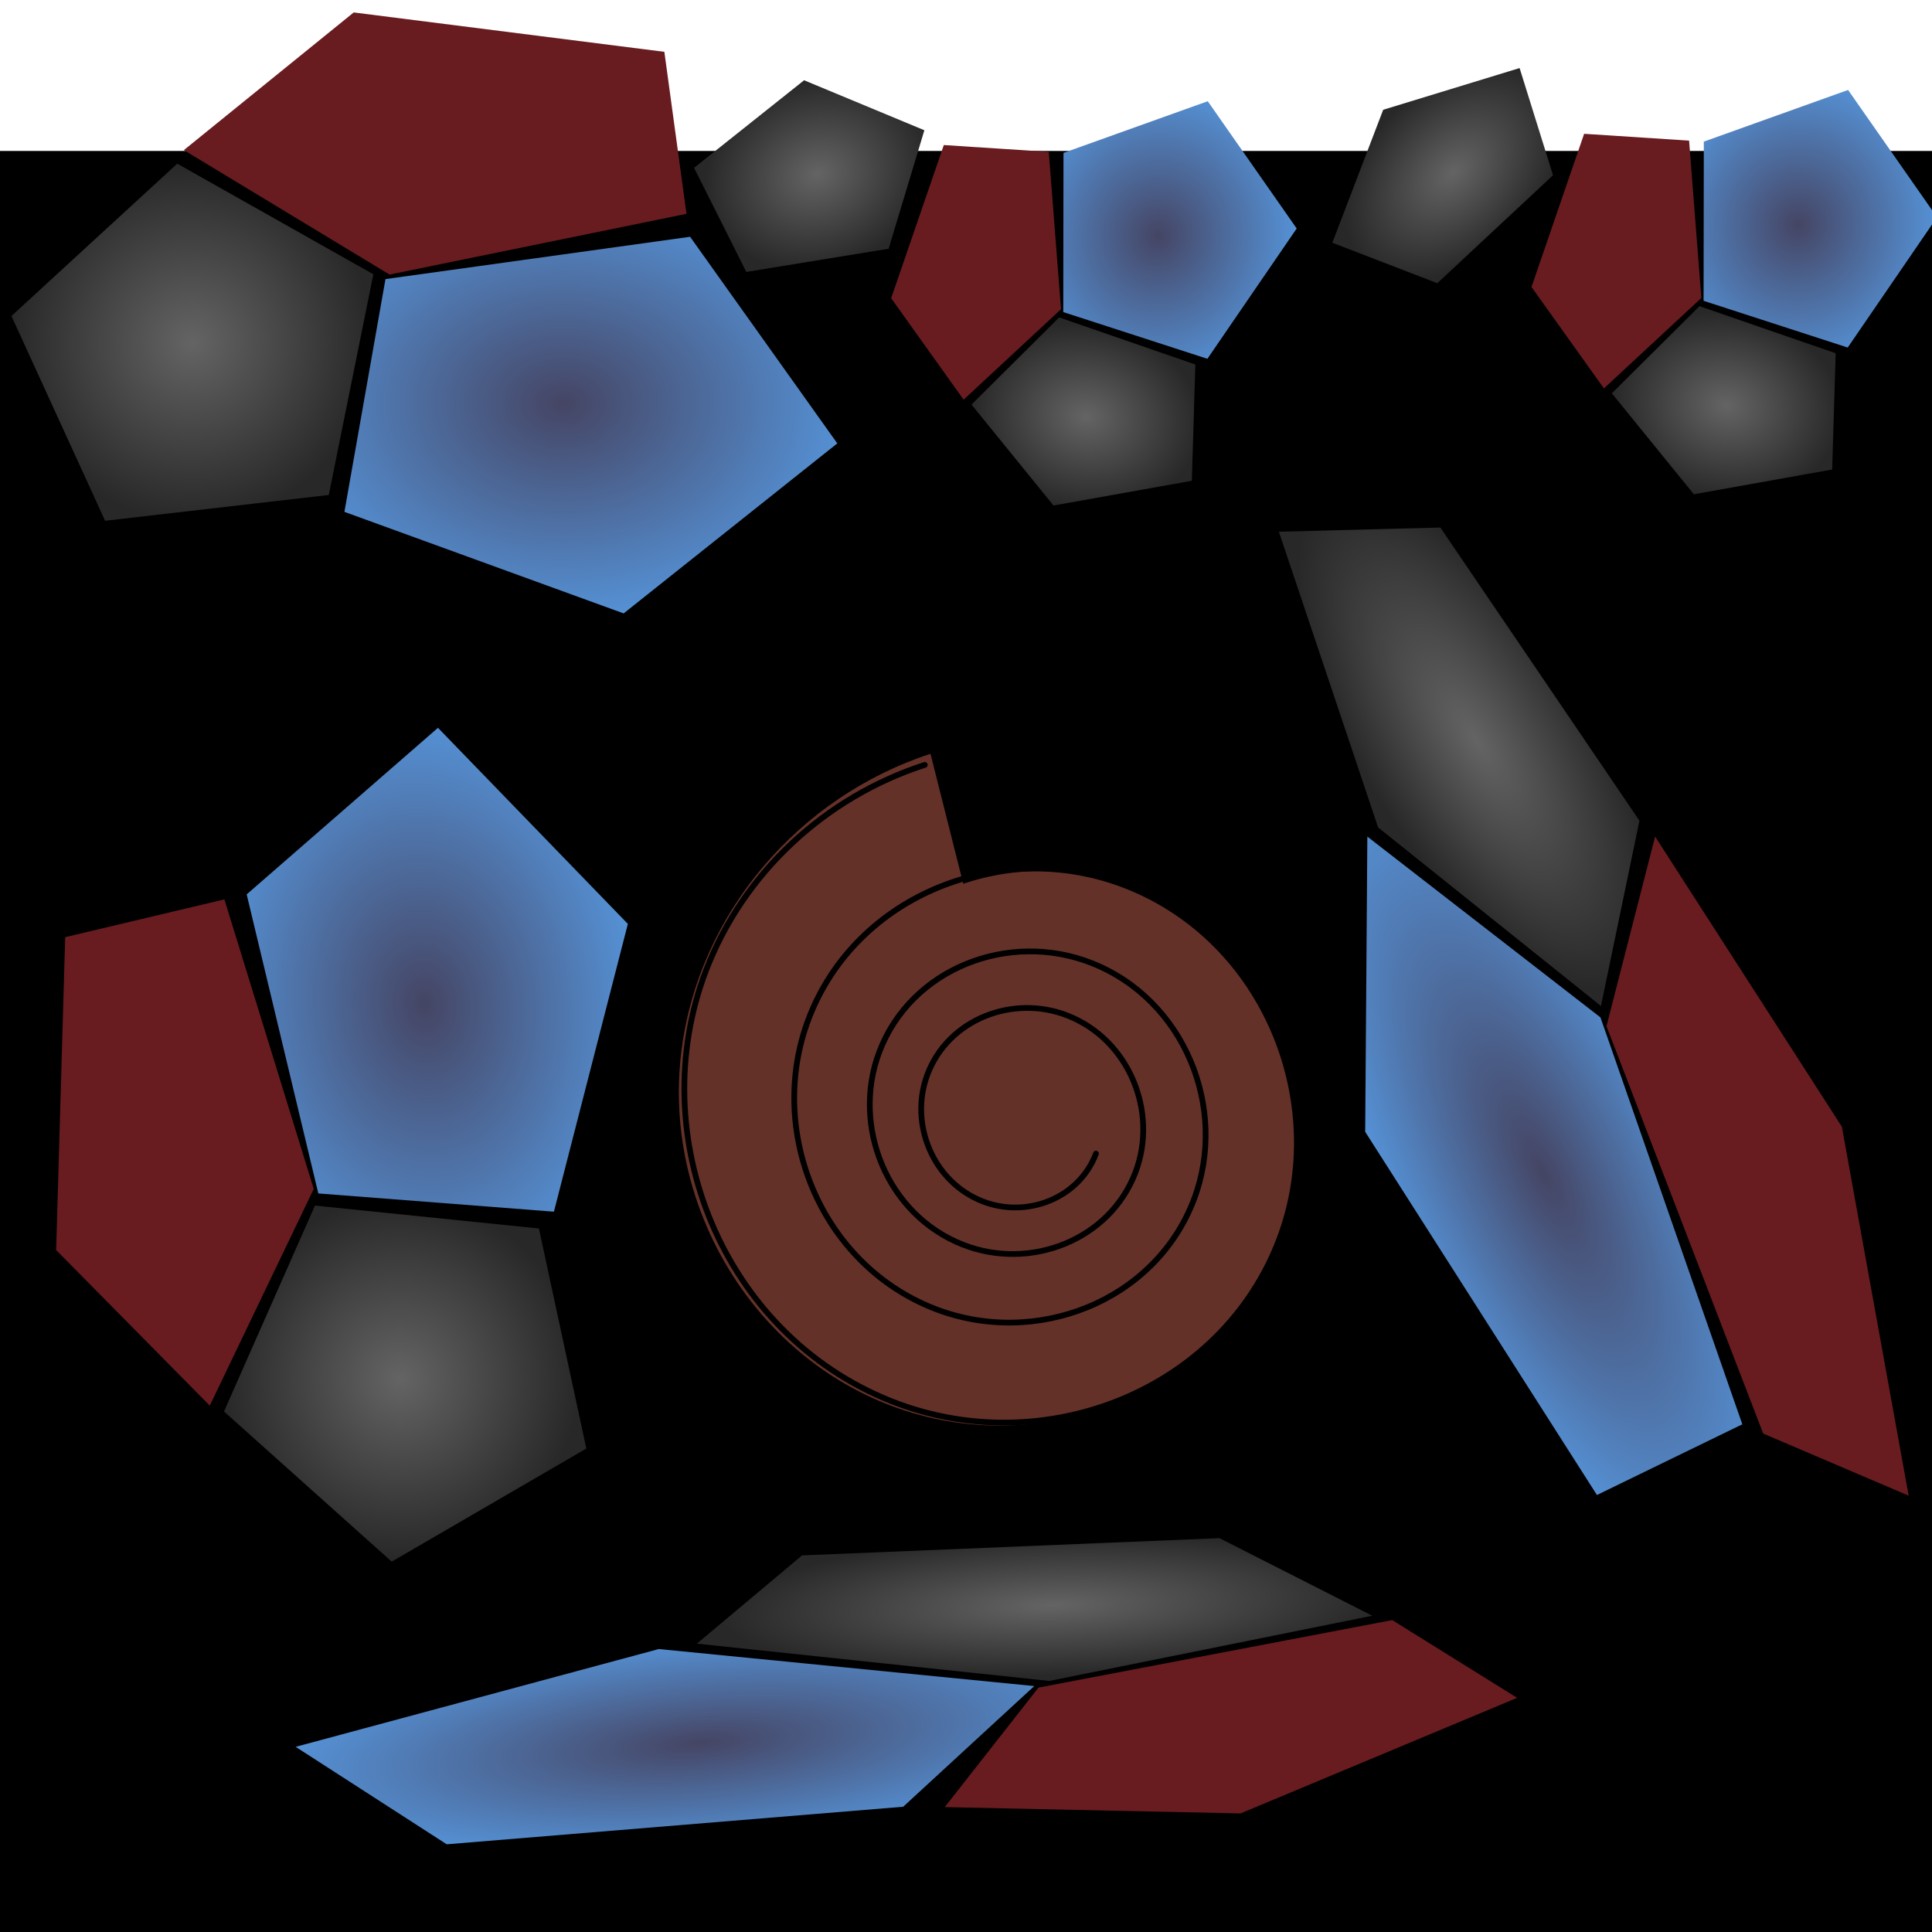 <?xml version="1.0" encoding="UTF-8" standalone="no"?>
<!-- Created with Inkscape (http://www.inkscape.org/) -->
<svg
   xmlns:dc="http://purl.org/dc/elements/1.1/"
   xmlns:cc="http://creativecommons.org/ns#"
   xmlns:rdf="http://www.w3.org/1999/02/22-rdf-syntax-ns#"
   xmlns:svg="http://www.w3.org/2000/svg"
   xmlns="http://www.w3.org/2000/svg"
   xmlns:xlink="http://www.w3.org/1999/xlink"
   xmlns:sodipodi="http://sodipodi.sourceforge.net/DTD/sodipodi-0.dtd"
   xmlns:inkscape="http://www.inkscape.org/namespaces/inkscape"
   width="256"
   height="256"
   id="svg2"
   sodipodi:version="0.32"
   inkscape:version="0.46"
   version="1.0"
   sodipodi:docname="cave_top_middle_ammonite.svg"
   inkscape:output_extension="org.inkscape.output.svg.inkscape">
  <defs
     id="defs4">
    <linearGradient
       id="linearGradient3206">
      <stop
         style="stop-color:#454564;stop-opacity:1;"
         offset="0"
         id="stop3208" />
      <stop
         style="stop-color:#5696dc;stop-opacity:1;"
         offset="1"
         id="stop3210" />
    </linearGradient>
    <linearGradient
       id="linearGradient3194">
      <stop
         style="stop-color:#c8c8c8;stop-opacity:1;"
         offset="0"
         id="stop3196" />
      <stop
         style="stop-color:#969696;stop-opacity:1;"
         offset="1"
         id="stop3198" />
    </linearGradient>
    <linearGradient
       id="linearGradient3184">
      <stop
         style="stop-color:#646464;stop-opacity:1;"
         offset="0"
         id="stop3186" />
      <stop
         style="stop-color:#282828;stop-opacity:1;"
         offset="1"
         id="stop3188" />
    </linearGradient>
    <linearGradient
       id="linearGradient3165">
      <stop
         style="stop-color:#681c20;stop-opacity:1;"
         offset="0"
         id="stop3168" />
      <stop
         style="stop-color:#904440;stop-opacity:1;"
         offset="1"
         id="stop3170" />
    </linearGradient>
    <linearGradient
       id="linearGradient3183">
      <stop
         style="stop-color:#646464;stop-opacity:1;"
         offset="0"
         id="stop3185" />
      <stop
         style="stop-color:#464646;stop-opacity:1;"
         offset="1"
         id="stop3187" />
    </linearGradient>
    <linearGradient
       id="linearGradient3163">
      <stop
         style="stop-color:#80807f;stop-opacity:1;"
         offset="0"
         id="stop3165" />
      <stop
         style="stop-color:#aaaaaa;stop-opacity:1;"
         offset="1"
         id="stop3167" />
    </linearGradient>
    <inkscape:perspective
       sodipodi:type="inkscape:persp3d"
       inkscape:vp_x="0 : 526.18109 : 1"
       inkscape:vp_y="0 : 1000 : 0"
       inkscape:vp_z="744.09448 : 526.18109 : 1"
       inkscape:persp3d-origin="372.04724 : 350.78739 : 1"
       id="perspective10" />
    <radialGradient
       inkscape:collect="always"
       xlink:href="#linearGradient3163"
       id="radialGradient3179"
       cx="-387.899"
       cy="113.568"
       fx="-387.899"
       fy="113.568"
       r="38.886"
       gradientTransform="matrix(1,0,0,0.714,0,32.452)"
       gradientUnits="userSpaceOnUse" />
    <radialGradient
       inkscape:collect="always"
       xlink:href="#linearGradient3184"
       id="radialGradient3190"
       cx="-231.214"
       cy="72.62"
       fx="-231.214"
       fy="72.62"
       r="23.979"
       gradientTransform="matrix(1,0,0,0.987,0,0.966)"
       gradientUnits="userSpaceOnUse" />
    <radialGradient
       inkscape:collect="always"
       xlink:href="#linearGradient3206"
       id="radialGradient3212"
       cx="-199.614"
       cy="75.935"
       fx="-199.614"
       fy="75.935"
       r="38.069"
       gradientTransform="matrix(1,0,0,0.992,0,0.636)"
       gradientUnits="userSpaceOnUse" />
    <radialGradient
       inkscape:collect="always"
       xlink:href="#linearGradient3184"
       id="radialGradient3232"
       gradientUnits="userSpaceOnUse"
       gradientTransform="matrix(1,0,0,0.987,0,0.966)"
       cx="-231.214"
       cy="72.62"
       fx="-231.214"
       fy="72.62"
       r="23.979" />
    <radialGradient
       inkscape:collect="always"
       xlink:href="#linearGradient3206"
       id="radialGradient3234"
       gradientUnits="userSpaceOnUse"
       gradientTransform="matrix(1,0,0,0.992,0,0.636)"
       cx="-199.614"
       cy="75.935"
       fx="-199.614"
       fy="75.935"
       r="38.069" />
    <radialGradient
       inkscape:collect="always"
       xlink:href="#linearGradient3184"
       id="radialGradient3242"
       gradientUnits="userSpaceOnUse"
       gradientTransform="matrix(1,0,0,0.987,0,0.966)"
       cx="-231.214"
       cy="72.62"
       fx="-231.214"
       fy="72.62"
       r="23.979" />
    <radialGradient
       inkscape:collect="always"
       xlink:href="#linearGradient3206"
       id="radialGradient3244"
       gradientUnits="userSpaceOnUse"
       gradientTransform="matrix(1,0,0,0.992,0,0.636)"
       cx="-199.614"
       cy="75.935"
       fx="-199.614"
       fy="75.935"
       r="38.069" />
    <radialGradient
       inkscape:collect="always"
       xlink:href="#linearGradient3184"
       id="radialGradient3252"
       gradientUnits="userSpaceOnUse"
       gradientTransform="matrix(1,0,0,0.987,0,0.966)"
       cx="-231.214"
       cy="72.62"
       fx="-231.214"
       fy="72.62"
       r="23.979" />
    <radialGradient
       inkscape:collect="always"
       xlink:href="#linearGradient3206"
       id="radialGradient3254"
       gradientUnits="userSpaceOnUse"
       gradientTransform="matrix(1,0,0,0.992,0,0.636)"
       cx="-199.614"
       cy="75.935"
       fx="-199.614"
       fy="75.935"
       r="38.069" />
    <radialGradient
       inkscape:collect="always"
       xlink:href="#linearGradient3184"
       id="radialGradient3262"
       gradientUnits="userSpaceOnUse"
       gradientTransform="matrix(1,0,0,0.987,0,0.966)"
       cx="-231.214"
       cy="72.62"
       fx="-231.214"
       fy="72.62"
       r="23.979" />
    <radialGradient
       inkscape:collect="always"
       xlink:href="#linearGradient3206"
       id="radialGradient3264"
       gradientUnits="userSpaceOnUse"
       gradientTransform="matrix(1,0,0,0.992,0,0.636)"
       cx="-199.614"
       cy="75.935"
       fx="-199.614"
       fy="75.935"
       r="38.069" />
    <radialGradient
       inkscape:collect="always"
       xlink:href="#linearGradient3184"
       id="radialGradient3272"
       gradientUnits="userSpaceOnUse"
       gradientTransform="matrix(1,0,0,0.987,0,0.966)"
       cx="-231.214"
       cy="72.62"
       fx="-231.214"
       fy="72.62"
       r="23.979" />
    <radialGradient
       inkscape:collect="always"
       xlink:href="#linearGradient3184"
       id="radialGradient3282"
       gradientUnits="userSpaceOnUse"
       gradientTransform="matrix(1,0,0,0.987,0,0.966)"
       cx="-231.214"
       cy="72.62"
       fx="-231.214"
       fy="72.62"
       r="23.979" />
    <radialGradient
       inkscape:collect="always"
       xlink:href="#linearGradient3206"
       id="radialGradient3284"
       gradientUnits="userSpaceOnUse"
       gradientTransform="matrix(1,0,0,0.992,0,0.636)"
       cx="-199.614"
       cy="75.935"
       fx="-199.614"
       fy="75.935"
       r="38.069" />
    <radialGradient
       inkscape:collect="always"
       xlink:href="#linearGradient3184"
       id="radialGradient4868"
       gradientUnits="userSpaceOnUse"
       gradientTransform="matrix(1,0,0,0.987,0,0.966)"
       cx="-231.214"
       cy="72.62"
       fx="-231.214"
       fy="72.62"
       r="23.979" />
    <radialGradient
       inkscape:collect="always"
       xlink:href="#linearGradient3206"
       id="radialGradient4870"
       gradientUnits="userSpaceOnUse"
       gradientTransform="matrix(1,0,0,0.992,0,0.636)"
       cx="-199.614"
       cy="75.935"
       fx="-199.614"
       fy="75.935"
       r="38.069" />
    <radialGradient
       inkscape:collect="always"
       xlink:href="#linearGradient3184"
       id="radialGradient4878"
       gradientUnits="userSpaceOnUse"
       gradientTransform="matrix(1,0,0,0.987,0,0.966)"
       cx="-231.214"
       cy="72.62"
       fx="-231.214"
       fy="72.62"
       r="23.979" />
    <radialGradient
       inkscape:collect="always"
       xlink:href="#linearGradient3206"
       id="radialGradient4880"
       gradientUnits="userSpaceOnUse"
       gradientTransform="matrix(1,0,0,0.992,0,0.636)"
       cx="-199.614"
       cy="75.935"
       fx="-199.614"
       fy="75.935"
       r="38.069" />
    <radialGradient
       inkscape:collect="always"
       xlink:href="#linearGradient3184"
       id="radialGradient4888"
       gradientUnits="userSpaceOnUse"
       gradientTransform="matrix(1,0,0,0.987,0,0.966)"
       cx="-231.214"
       cy="72.62"
       fx="-231.214"
       fy="72.62"
       r="23.979" />
    <radialGradient
       inkscape:collect="always"
       xlink:href="#linearGradient3206"
       id="radialGradient4890"
       gradientUnits="userSpaceOnUse"
       gradientTransform="matrix(1,0,0,0.992,0,0.636)"
       cx="-199.614"
       cy="75.935"
       fx="-199.614"
       fy="75.935"
       r="38.069" />
    <radialGradient
       inkscape:collect="always"
       xlink:href="#linearGradient3184"
       id="radialGradient4898"
       gradientUnits="userSpaceOnUse"
       gradientTransform="matrix(1,0,0,0.987,0,0.966)"
       cx="-231.214"
       cy="72.62"
       fx="-231.214"
       fy="72.62"
       r="23.979" />
    <radialGradient
       inkscape:collect="always"
       xlink:href="#linearGradient3206"
       id="radialGradient4900"
       gradientUnits="userSpaceOnUse"
       gradientTransform="matrix(1,0,0,0.992,0,0.636)"
       cx="-199.614"
       cy="75.935"
       fx="-199.614"
       fy="75.935"
       r="38.069" />
    <radialGradient
       inkscape:collect="always"
       xlink:href="#linearGradient3184"
       id="radialGradient4908"
       gradientUnits="userSpaceOnUse"
       gradientTransform="matrix(1,0,0,0.987,0,0.966)"
       cx="-231.214"
       cy="72.62"
       fx="-231.214"
       fy="72.62"
       r="23.979" />
    <radialGradient
       inkscape:collect="always"
       xlink:href="#linearGradient3206"
       id="radialGradient4910"
       gradientUnits="userSpaceOnUse"
       gradientTransform="matrix(1,0,0,0.992,0,0.636)"
       cx="-199.614"
       cy="75.935"
       fx="-199.614"
       fy="75.935"
       r="38.069" />
    <radialGradient
       inkscape:collect="always"
       xlink:href="#linearGradient3184"
       id="radialGradient4918"
       gradientUnits="userSpaceOnUse"
       gradientTransform="matrix(1,0,0,0.987,0,0.966)"
       cx="-231.214"
       cy="72.62"
       fx="-231.214"
       fy="72.62"
       r="23.979" />
    <radialGradient
       inkscape:collect="always"
       xlink:href="#linearGradient3206"
       id="radialGradient4920"
       gradientUnits="userSpaceOnUse"
       gradientTransform="matrix(1,0,0,0.992,0,0.636)"
       cx="-199.614"
       cy="75.935"
       fx="-199.614"
       fy="75.935"
       r="38.069" />
    <radialGradient
       inkscape:collect="always"
       xlink:href="#linearGradient3184"
       id="radialGradient4928"
       gradientUnits="userSpaceOnUse"
       gradientTransform="matrix(1,0,0,0.987,0,0.966)"
       cx="-231.214"
       cy="72.62"
       fx="-231.214"
       fy="72.62"
       r="23.979" />
    <radialGradient
       inkscape:collect="always"
       xlink:href="#linearGradient3206"
       id="radialGradient4930"
       gradientUnits="userSpaceOnUse"
       gradientTransform="matrix(1,0,0,0.992,0,0.636)"
       cx="-199.614"
       cy="75.935"
       fx="-199.614"
       fy="75.935"
       r="38.069" />
    <radialGradient
       inkscape:collect="always"
       xlink:href="#linearGradient3184"
       id="radialGradient4938"
       gradientUnits="userSpaceOnUse"
       gradientTransform="matrix(1,0,0,0.987,0,0.966)"
       cx="-231.214"
       cy="72.62"
       fx="-231.214"
       fy="72.62"
       r="23.979" />
    <radialGradient
       inkscape:collect="always"
       xlink:href="#linearGradient3206"
       id="radialGradient4940"
       gradientUnits="userSpaceOnUse"
       gradientTransform="matrix(1,0,0,0.992,0,0.636)"
       cx="-199.614"
       cy="75.935"
       fx="-199.614"
       fy="75.935"
       r="38.069" />
    <radialGradient
       inkscape:collect="always"
       xlink:href="#linearGradient3184"
       id="radialGradient2466"
       gradientUnits="userSpaceOnUse"
       gradientTransform="matrix(1,0,0,0.987,0,0.966)"
       cx="-231.214"
       cy="72.62"
       fx="-231.214"
       fy="72.62"
       r="23.979" />
    <radialGradient
       inkscape:collect="always"
       xlink:href="#linearGradient3206"
       id="radialGradient2468"
       gradientUnits="userSpaceOnUse"
       gradientTransform="matrix(1,0,0,0.992,0,0.636)"
       cx="-199.614"
       cy="75.935"
       fx="-199.614"
       fy="75.935"
       r="38.069" />
    <radialGradient
       inkscape:collect="always"
       xlink:href="#linearGradient3184"
       id="radialGradient2476"
       gradientUnits="userSpaceOnUse"
       gradientTransform="matrix(1,0,0,0.987,0,0.966)"
       cx="-231.214"
       cy="72.62"
       fx="-231.214"
       fy="72.62"
       r="23.979" />
    <radialGradient
       inkscape:collect="always"
       xlink:href="#linearGradient3206"
       id="radialGradient2478"
       gradientUnits="userSpaceOnUse"
       gradientTransform="matrix(1,0,0,0.992,0,0.636)"
       cx="-199.614"
       cy="75.935"
       fx="-199.614"
       fy="75.935"
       r="38.069" />
    <radialGradient
       inkscape:collect="always"
       xlink:href="#linearGradient3184"
       id="radialGradient2486"
       gradientUnits="userSpaceOnUse"
       gradientTransform="matrix(1,0,0,0.987,0,0.966)"
       cx="-231.214"
       cy="72.62"
       fx="-231.214"
       fy="72.62"
       r="23.979" />
    <radialGradient
       inkscape:collect="always"
       xlink:href="#linearGradient3206"
       id="radialGradient2488"
       gradientUnits="userSpaceOnUse"
       gradientTransform="matrix(1,0,0,0.992,0,0.636)"
       cx="-199.614"
       cy="75.935"
       fx="-199.614"
       fy="75.935"
       r="38.069" />
  </defs>
  <sodipodi:namedview
     id="base"
     pagecolor="#ffffff"
     bordercolor="#666666"
     borderopacity="1.0"
     inkscape:pageopacity="0.0"
     inkscape:pageshadow="2"
     inkscape:zoom="1.979899"
     inkscape:cx="-140.36761"
     inkscape:cy="210.30775"
     inkscape:document-units="px"
     inkscape:current-layer="layer1"
     showgrid="false"
     inkscape:window-width="1276"
     inkscape:window-height="718"
     inkscape:window-x="0"
     inkscape:window-y="14" />
  <g
     inkscape:label="Ebene 1"
     inkscape:groupmode="layer"
     id="layer1">
    <rect
       style="fill:#000000;fill-opacity:1;fill-rule:nonzero;stroke:#000000;stroke-width:0;stroke-linecap:round;stroke-linejoin:round;stroke-miterlimit:4;stroke-dasharray:none;stroke-opacity:1"
       id="rect2383"
       width="256"
       height="236"
       x="0"
       y="20" />
    <rect
       style="fill:#000000;fill-opacity:1;fill-rule:nonzero;stroke:#000000;stroke-width:0;stroke-linecap:round;stroke-linejoin:round;stroke-miterlimit:4;stroke-dasharray:none;stroke-opacity:1"
       id="rect2387"
       width="0"
       height="0"
       x="-29.294"
       y="68.112"
       rx="0"
       ry="0" />
    <rect
       style="fill:#000000;fill-opacity:1;fill-rule:nonzero;stroke:#000000;stroke-width:0;stroke-linecap:round;stroke-linejoin:round;stroke-miterlimit:4;stroke-dasharray:none;stroke-opacity:1"
       id="rect2389"
       width="0"
       height="69.701"
       x="-30.305"
       y="33.766"
       rx="0"
       ry="12.122" />
    <path
       sodipodi:type="star"
       style="fill:#681c20;fill-opacity:1;fill-rule:nonzero;stroke:#000000;stroke-width:0;stroke-linecap:round;stroke-linejoin:round;stroke-miterlimit:4;stroke-dasharray:none;stroke-opacity:1"
       id="path3176"
       sodipodi:sides="5"
       sodipodi:cx="-347.49249"
       sodipodi:cy="-27.34779"
       sodipodi:r1="36.827927"
       sodipodi:r2="34.138332"
       sodipodi:arg1="-0.69751242"
       sodipodi:arg2="-0.069193859"
       inkscape:flatsided="true"
       inkscape:rounded="-1.9775848e-16"
       inkscape:randomized="0"
       d="M -319.266,-51.003 L -316.273,-7.813 L -356.424,8.381 L -384.232,-24.802 L -361.267,-61.503 L -319.266,-51.003 z"
       transform="matrix(0.98,0,0,0.497,400.911,32.215)" />
    <path
       sodipodi:type="star"
       style="fill:url(#radialGradient3190);fill-opacity:1;fill-rule:nonzero;stroke:#000000;stroke-width:0;stroke-linecap:round;stroke-linejoin:round;stroke-miterlimit:4;stroke-dasharray:none;stroke-opacity:1"
       id="path3182"
       sodipodi:sides="5"
       sodipodi:cx="-230.31477"
       sodipodi:cy="74.172539"
       sodipodi:r1="25.379768"
       sodipodi:r2="20.532663"
       sodipodi:arg1="0.82762657"
       sodipodi:arg2="1.4559451"
       inkscape:flatsided="true"
       inkscape:rounded="-1.9775848e-16"
       inkscape:randomized="0"
       d="M -213.142,92.86 L -242.781,96.279 L -255.192,69.148 L -233.223,48.96 L -207.235,63.615 L -213.142,92.86 z"
       transform="translate(256.707,-27.274)" />
    <path
       sodipodi:type="star"
       style="fill:url(#radialGradient3212);fill-opacity:1;fill-rule:nonzero;stroke:#000000;stroke-width:0;stroke-linecap:round;stroke-linejoin:round;stroke-miterlimit:4;stroke-dasharray:none;stroke-opacity:1"
       id="path3204"
       sodipodi:sides="5"
       sodipodi:cx="-197.9899"
       sodipodi:cy="78.21315"
       sodipodi:r1="33.21209"
       sodipodi:r2="32.661118"
       sodipodi:arg1="2.6462749"
       sodipodi:arg2="3.2745934"
       inkscape:flatsided="true"
       inkscape:rounded="-1.9775848e-16"
       inkscape:randomized="0"
       d="M -227.21,93.999 L -222.033,55.301 L -183.629,48.267 L -165.071,82.617 L -192.006,110.882 L -227.21,93.999 z"
       transform="matrix(1.051,0,0,0.797,284.435,-7.094)" />
    <path
       sodipodi:type="star"
       style="fill:#681c20;fill-opacity:1;fill-rule:nonzero;stroke:#000000;stroke-width:0;stroke-linecap:round;stroke-linejoin:round;stroke-miterlimit:4;stroke-dasharray:none;stroke-opacity:1"
       id="path3226"
       sodipodi:sides="5"
       sodipodi:cx="-347.49249"
       sodipodi:cy="-27.34779"
       sodipodi:r1="36.827927"
       sodipodi:r2="34.138332"
       sodipodi:arg1="-0.69751242"
       sodipodi:arg2="-0.069193859"
       inkscape:flatsided="true"
       inkscape:rounded="-1.9775848e-16"
       inkscape:randomized="0"
       d="M -319.266,-51.003 L -316.273,-7.813 L -356.424,8.381 L -384.232,-24.802 L -361.267,-61.503 L -319.266,-51.003 z"
       transform="matrix(8.7090446e-2,-0.497,0.316,5.5352861e-2,168.981,-136.632)" />
    <path
       sodipodi:type="star"
       style="fill:url(#radialGradient3232);fill-opacity:1;fill-rule:nonzero;stroke:#000000;stroke-width:0;stroke-linecap:round;stroke-linejoin:round;stroke-miterlimit:4;stroke-dasharray:none;stroke-opacity:1"
       id="path3228"
       sodipodi:sides="5"
       sodipodi:cx="-230.31477"
       sodipodi:cy="74.172539"
       sodipodi:r1="25.379768"
       sodipodi:r2="20.532663"
       sodipodi:arg1="0.82762657"
       sodipodi:arg2="1.4559451"
       inkscape:flatsided="true"
       inkscape:rounded="-1.9775848e-16"
       inkscape:randomized="0"
       d="M -213.142,92.86 L -242.781,96.279 L -255.192,69.148 L -233.223,48.96 L -207.235,63.615 L -213.142,92.86 z"
       transform="matrix(8.8905289e-2,-0.507,0.635,0.111,118.373,-70.072)" />
    <path
       sodipodi:type="star"
       style="fill:url(#radialGradient3234);fill-opacity:1;fill-rule:nonzero;stroke:#000000;stroke-width:0;stroke-linecap:round;stroke-linejoin:round;stroke-miterlimit:4;stroke-dasharray:none;stroke-opacity:1"
       id="path3230"
       sodipodi:sides="5"
       sodipodi:cx="-197.9899"
       sodipodi:cy="78.21315"
       sodipodi:r1="33.21209"
       sodipodi:r2="32.661118"
       sodipodi:arg1="2.6462749"
       sodipodi:arg2="3.2745934"
       inkscape:flatsided="true"
       inkscape:rounded="-1.9775848e-16"
       inkscape:randomized="0"
       d="M -227.21,93.999 L -222.033,55.301 L -183.629,48.267 L -165.071,82.617 L -192.006,110.882 L -227.21,93.999 z"
       transform="matrix(9.3459498e-2,-0.533,0.506,8.8682079e-2,133.657,-81.897)" />
    <path
       sodipodi:type="star"
       style="fill:url(#radialGradient3242);fill-opacity:1;fill-rule:nonzero;stroke:#000000;stroke-width:0;stroke-linecap:round;stroke-linejoin:round;stroke-miterlimit:4;stroke-dasharray:none;stroke-opacity:1"
       id="path3238"
       sodipodi:sides="5"
       sodipodi:cx="-230.31477"
       sodipodi:cy="74.172539"
       sodipodi:r1="25.379768"
       sodipodi:r2="20.532663"
       sodipodi:arg1="0.82762657"
       sodipodi:arg2="1.4559451"
       inkscape:flatsided="true"
       inkscape:rounded="-1.9775848e-16"
       inkscape:randomized="0"
       d="M -213.142,92.86 L -242.781,96.279 L -255.192,69.148 L -233.223,48.96 L -207.235,63.615 L -213.142,92.86 z"
       transform="matrix(-0.289,0.587,-0.534,-6.478455e-2,164.529,163.296)" />
    <path
       sodipodi:type="star"
       style="fill:url(#radialGradient3272);fill-opacity:1;fill-rule:nonzero;stroke:#000000;stroke-width:0;stroke-linecap:round;stroke-linejoin:round;stroke-miterlimit:4;stroke-dasharray:none;stroke-opacity:1"
       id="path3268"
       sodipodi:sides="5"
       sodipodi:cx="-230.31477"
       sodipodi:cy="74.172539"
       sodipodi:r1="25.379768"
       sodipodi:r2="20.532663"
       sodipodi:arg1="0.82762657"
       sodipodi:arg2="1.4559451"
       inkscape:flatsided="true"
       inkscape:rounded="-1.9775848e-16"
       inkscape:randomized="0"
       d="M -213.142,92.86 L -242.781,96.279 L -255.192,69.148 L -233.223,48.96 L -207.235,63.615 L -213.142,92.86 z"
       transform="matrix(0.163,0.489,-0.612,0.204,190.462,121.318)" />
    <path
       sodipodi:type="star"
       style="fill:#681c20;fill-opacity:1;fill-rule:nonzero;stroke:#000000;stroke-width:0;stroke-linecap:round;stroke-linejoin:round;stroke-miterlimit:4;stroke-dasharray:none;stroke-opacity:1"
       id="path3276"
       sodipodi:sides="5"
       sodipodi:cx="-347.49249"
       sodipodi:cy="-27.34779"
       sodipodi:r1="36.827927"
       sodipodi:r2="34.138332"
       sodipodi:arg1="-0.69751242"
       sodipodi:arg2="-0.069193859"
       inkscape:flatsided="true"
       inkscape:rounded="-1.9775848e-16"
       inkscape:randomized="0"
       d="M -319.266,-51.003 L -316.273,-7.813 L -356.424,8.381 L -384.232,-24.802 L -361.267,-61.503 L -319.266,-51.003 z"
       transform="matrix(8.7090446e-2,-0.497,0.316,5.5352861e-2,253.828,-138.123)" />
    <path
       sodipodi:type="star"
       style="fill:url(#radialGradient3282);fill-opacity:1;fill-rule:nonzero;stroke:#000000;stroke-width:0;stroke-linecap:round;stroke-linejoin:round;stroke-miterlimit:4;stroke-dasharray:none;stroke-opacity:1"
       id="path3278"
       sodipodi:sides="5"
       sodipodi:cx="-230.31477"
       sodipodi:cy="74.172539"
       sodipodi:r1="25.379768"
       sodipodi:r2="20.532663"
       sodipodi:arg1="0.82762657"
       sodipodi:arg2="1.4559451"
       inkscape:flatsided="true"
       inkscape:rounded="-1.9775848e-16"
       inkscape:randomized="0"
       d="M -213.142,92.86 L -242.781,96.279 L -255.192,69.148 L -233.223,48.96 L -207.235,63.615 L -213.142,92.86 z"
       transform="matrix(8.8905289e-2,-0.507,0.635,0.111,203.22,-71.563)" />
    <path
       sodipodi:type="star"
       style="fill:url(#radialGradient3284);fill-opacity:1;fill-rule:nonzero;stroke:#000000;stroke-width:0;stroke-linecap:round;stroke-linejoin:round;stroke-miterlimit:4;stroke-dasharray:none;stroke-opacity:1"
       id="path3280"
       sodipodi:sides="5"
       sodipodi:cx="-197.9899"
       sodipodi:cy="78.21315"
       sodipodi:r1="33.21209"
       sodipodi:r2="32.661118"
       sodipodi:arg1="2.6462749"
       sodipodi:arg2="3.2745934"
       inkscape:flatsided="true"
       inkscape:rounded="-1.9775848e-16"
       inkscape:randomized="0"
       d="M -227.21,93.999 L -222.033,55.301 L -183.629,48.267 L -165.071,82.617 L -192.006,110.882 L -227.21,93.999 z"
       transform="matrix(9.3459498e-2,-0.533,0.506,8.8682079e-2,218.503,-83.389)" />
    <path
       sodipodi:type="spiral"
       style="fill:#643128;fill-opacity:1;fill-rule:nonzero;stroke:#000000;stroke-width:0;stroke-linecap:round;stroke-linejoin:round;stroke-miterlimit:4;stroke-dasharray:none;stroke-opacity:1"
       id="path3286"
       sodipodi:cx="-141.42136"
       sodipodi:cy="65.081169"
       sodipodi:expansion="17.5"
       sodipodi:revolution="40.387367"
       sodipodi:radius="49.747204"
       sodipodi:argument="-251.38757"
       sodipodi:t0="0.67984587"
       d="M -141.476,65.1 C -141.491,65.068 -141.474,65.031 -141.443,65.017 C -141.406,65 -141.363,65.019 -141.346,65.055 C -141.326,65.099 -141.349,65.15 -141.391,65.169 C -141.442,65.192 -141.502,65.166 -141.524,65.116 C -141.551,65.057 -141.52,64.988 -141.462,64.961 C -141.393,64.93 -141.312,64.966 -141.282,65.034 C -141.246,65.114 -141.288,65.208 -141.366,65.243 C -141.459,65.285 -141.568,65.236 -141.609,65.145 C -141.658,65.037 -141.601,64.911 -141.496,64.863 C -141.371,64.807 -141.224,64.872 -141.169,64.995 C -141.104,65.14 -141.18,65.31 -141.322,65.373 C -141.489,65.448 -141.685,65.36 -141.759,65.196 C -141.845,65.003 -141.744,64.776 -141.554,64.692 C -141.331,64.592 -141.07,64.71 -140.973,64.928 C -140.858,65.185 -140.993,65.486 -141.245,65.598 C -141.541,65.729 -141.887,65.574 -142.015,65.284 C -142.166,64.944 -141.987,64.547 -141.654,64.399 C -141.264,64.227 -140.808,64.432 -140.639,64.814 C -140.441,65.261 -140.677,65.785 -141.115,65.978 C -141.628,66.204 -142.227,65.934 -142.448,65.432 C -142.706,64.845 -142.397,64.16 -141.822,63.907 C -141.152,63.612 -140.368,63.965 -140.08,64.623 C -139.744,65.389 -140.147,66.284 -140.898,66.612 C -141.772,66.995 -142.793,66.535 -143.167,65.678 C -143.603,64.681 -143.078,63.519 -142.101,63.092 C -140.966,62.597 -139.643,63.195 -139.158,64.308 C -138.595,65.598 -139.276,67.104 -140.542,67.655 C -142.009,68.293 -143.72,67.519 -144.345,66.08 C -145.068,64.414 -144.189,62.472 -142.555,61.763 C -140.665,60.944 -138.463,61.941 -137.66,63.796 C -136.732,65.938 -137.863,68.433 -139.966,69.343 C -142.391,70.391 -145.216,69.11 -146.244,66.729 C -147.429,63.984 -145.979,60.789 -143.285,59.627 C -140.182,58.289 -136.57,59.929 -135.259,62.976 C -133.75,66.481 -135.603,70.559 -139.045,72.038 C -143,73.738 -147.601,71.647 -149.268,67.762 C -151.183,63.302 -148.824,58.115 -144.443,56.237 C -139.417,54.083 -133.575,56.742 -131.462,61.679 C -129.041,67.336 -132.034,73.912 -137.593,76.288 C -143.957,79.008 -151.352,75.64 -154.021,69.385 C -157.074,62.232 -153.288,53.922 -146.257,50.926 C -138.223,47.501 -128.892,51.755 -125.53,59.653 C -121.692,68.67 -126.468,79.139 -135.332,82.907 C -145.444,87.205 -157.181,81.849 -161.402,71.907 C -166.213,60.575 -160.209,47.425 -149.066,42.701 C -136.378,37.321 -121.656,44.046 -116.373,56.524 C -110.36,70.723 -117.887,87.191 -131.851,93.097 C -147.727,99.811 -166.138,91.394 -172.733,75.778 C -180.226,58.038 -170.819,37.471 -153.368,30.11 C -133.56,21.754 -110.601,32.26 -102.39,51.748 C -93.077,73.85 -104.803,99.462 -126.55,108.614 C -143.566,115.775 -163.581,111.932 -177.21,99.635"
       transform="matrix(-0.498,0.867,-0.867,-0.498,121.429,303.143)" />
    <path
       sodipodi:type="spiral"
       style="opacity:1;fill:none;fill-opacity:1;fill-rule:nonzero;stroke:#000000;stroke-width:2;stroke-linecap:round;stroke-linejoin:round;stroke-miterlimit:4;stroke-dasharray:none;stroke-opacity:1"
       id="path3338"
       sodipodi:cx="-297.48993"
       sodipodi:cy="98.92128"
       sodipodi:expansion="15.55"
       sodipodi:revolution="40"
       sodipodi:radius="127.31529"
       sodipodi:argument="-250.66011"
       sodipodi:t0="0.90899998"
       d="M -325.718,105.007 C -330.356,88.897 -320.117,72.076 -304.26,67.519 C -286.344,62.37 -267.642,73.76 -262.583,91.395 C -256.871,111.305 -269.529,132.084 -289.13,137.698 C -311.239,144.03 -334.309,129.97 -340.533,108.201 C -347.549,83.666 -331.943,58.07 -307.784,51.174 C -280.576,43.407 -252.197,60.716 -244.561,87.51 C -235.969,117.662 -255.153,149.105 -284.849,157.554 C -318.24,167.054 -353.055,145.804 -362.397,112.915 C -372.895,75.961 -349.373,37.439 -312.971,27.115 C -272.101,15.523 -229.504,41.542 -218.103,81.805 C -205.311,126.978 -234.073,174.049 -278.579,186.633 C -328.475,200.74 -380.458,168.965 -394.337,119.802 C -409.886,64.724 -374.805,7.352 -320.531,-7.946 C -259.771,-25.073 -196.492,13.633 -179.638,73.512 C -169.682,108.887 -176.616,147.568 -197.484,177.713"
       transform="matrix(-0.305,-0.231,0.226,-0.301,22.146,109.225)" />
    <path
       sodipodi:type="star"
       style="fill:#681c20;fill-opacity:1;fill-rule:nonzero;stroke:#000000;stroke-width:0;stroke-linecap:round;stroke-linejoin:round;stroke-miterlimit:4;stroke-dasharray:none;stroke-opacity:1"
       id="path2460"
       sodipodi:sides="5"
       sodipodi:cx="-347.49249"
       sodipodi:cy="-27.34779"
       sodipodi:r1="36.827927"
       sodipodi:r2="34.138332"
       sodipodi:arg1="-0.69751242"
       sodipodi:arg2="-0.069193859"
       inkscape:flatsided="true"
       inkscape:rounded="-1.9775848e-16"
       inkscape:randomized="0"
       d="M -319.266,-51.003 L -316.273,-7.813 L -356.424,8.381 L -384.232,-24.802 L -361.267,-61.503 L -319.266,-51.003 z"
       transform="matrix(-9.5236329e-2,-0.975,0.495,-4.8358867e-2,3.479,-189.571)" />
    <path
       sodipodi:type="star"
       style="fill:url(#radialGradient2466);fill-opacity:1;fill-rule:nonzero;stroke:#000000;stroke-width:0;stroke-linecap:round;stroke-linejoin:round;stroke-miterlimit:4;stroke-dasharray:none;stroke-opacity:1"
       id="path2462"
       sodipodi:sides="5"
       sodipodi:cx="-230.31477"
       sodipodi:cy="74.172539"
       sodipodi:r1="25.379768"
       sodipodi:r2="20.532663"
       sodipodi:arg1="0.82762657"
       sodipodi:arg2="1.4559451"
       inkscape:flatsided="true"
       inkscape:rounded="-1.9775848e-16"
       inkscape:randomized="0"
       d="M -213.142,92.86 L -242.781,96.279 L -255.192,69.148 L -233.223,48.96 L -207.235,63.615 L -213.142,92.86 z"
       transform="matrix(-9.7220897e-2,-0.995,0.995,-9.7220897e-2,-41.709,-40.267)" />
    <path
       sodipodi:type="star"
       style="fill:url(#radialGradient2468);fill-opacity:1;fill-rule:nonzero;stroke:#000000;stroke-width:0;stroke-linecap:round;stroke-linejoin:round;stroke-miterlimit:4;stroke-dasharray:none;stroke-opacity:1"
       id="path2464"
       sodipodi:sides="5"
       sodipodi:cx="-197.9899"
       sodipodi:cy="78.21315"
       sodipodi:r1="33.21209"
       sodipodi:r2="32.661118"
       sodipodi:arg1="2.6462749"
       sodipodi:arg2="3.2745934"
       inkscape:flatsided="true"
       inkscape:rounded="-1.9775848e-16"
       inkscape:randomized="0"
       d="M -227.21,93.999 L -222.033,55.301 L -183.629,48.267 L -165.071,82.617 L -192.006,110.882 L -227.21,93.999 z"
       transform="matrix(-0.102,-1.046,0.793,-7.7476776e-2,-24.32,-69.825)" />
    <path
       sodipodi:type="star"
       style="fill:#681c20;fill-opacity:1;fill-rule:nonzero;stroke:#000000;stroke-width:0;stroke-linecap:round;stroke-linejoin:round;stroke-miterlimit:4;stroke-dasharray:none;stroke-opacity:1"
       id="path2470"
       sodipodi:sides="5"
       sodipodi:cx="-347.49249"
       sodipodi:cy="-27.34779"
       sodipodi:r1="36.827927"
       sodipodi:r2="34.138332"
       sodipodi:arg1="-0.69751242"
       sodipodi:arg2="-0.069193859"
       inkscape:flatsided="true"
       inkscape:rounded="-1.9775848e-16"
       inkscape:randomized="0"
       d="M -319.266,-51.003 L -316.273,-7.813 L -356.424,8.381 L -384.232,-24.802 L -361.267,-61.503 L -319.266,-51.003 z"
       transform="matrix(0.328,1.233,-0.469,-0.276,333.706,577.762)" />
    <path
       sodipodi:type="star"
       style="fill:url(#radialGradient2476);fill-opacity:1;fill-rule:nonzero;stroke:#000000;stroke-width:0;stroke-linecap:round;stroke-linejoin:round;stroke-miterlimit:4;stroke-dasharray:none;stroke-opacity:1"
       id="path2472"
       sodipodi:sides="5"
       sodipodi:cx="-230.31477"
       sodipodi:cy="74.172539"
       sodipodi:r1="25.379768"
       sodipodi:r2="20.532663"
       sodipodi:arg1="0.82762657"
       sodipodi:arg2="1.4559451"
       inkscape:flatsided="true"
       inkscape:rounded="-1.9775848e-16"
       inkscape:randomized="0"
       d="M -213.142,92.86 L -242.781,96.279 L -255.192,69.148 L -233.223,48.96 L -207.235,63.615 L -213.142,92.86 z"
       transform="matrix(0.335,1.258,-0.942,-0.555,341.485,429.31)" />
    <path
       sodipodi:type="star"
       style="fill:url(#radialGradient2478);fill-opacity:1;fill-rule:nonzero;stroke:#000000;stroke-width:0;stroke-linecap:round;stroke-linejoin:round;stroke-miterlimit:4;stroke-dasharray:none;stroke-opacity:1"
       id="path2474"
       sodipodi:sides="5"
       sodipodi:cx="-197.9899"
       sodipodi:cy="78.21315"
       sodipodi:r1="33.21209"
       sodipodi:r2="32.661118"
       sodipodi:arg1="2.6462749"
       sodipodi:arg2="3.2745934"
       inkscape:flatsided="true"
       inkscape:rounded="-1.9775848e-16"
       inkscape:randomized="0"
       d="M -227.21,93.999 L -222.033,55.301 L -183.629,48.267 L -165.071,82.617 L -192.006,110.882 L -227.21,93.999 z"
       transform="matrix(0.352,1.323,-0.751,-0.442,331.752,453.001)" />
    <path
       sodipodi:type="star"
       style="fill:#681c20;fill-opacity:1;fill-rule:nonzero;stroke:#000000;stroke-width:0;stroke-linecap:round;stroke-linejoin:round;stroke-miterlimit:4;stroke-dasharray:none;stroke-opacity:1"
       id="path2480"
       sodipodi:sides="5"
       sodipodi:cx="-347.49249"
       sodipodi:cy="-27.34779"
       sodipodi:r1="36.827927"
       sodipodi:r2="34.138332"
       sodipodi:arg1="-0.69751242"
       sodipodi:arg2="-0.069193859"
       inkscape:flatsided="true"
       inkscape:rounded="-1.9775848e-16"
       inkscape:randomized="0"
       d="M -319.266,-51.003 L -316.273,-7.813 L -356.424,8.381 L -384.232,-24.802 L -361.267,-61.503 L -319.266,-51.003 z"
       transform="matrix(-0.657,0.376,-0.862,-4.546751e-2,-89.341,358.013)" />
    <path
       sodipodi:type="star"
       style="fill:url(#radialGradient2486);fill-opacity:1;fill-rule:nonzero;stroke:#000000;stroke-width:0;stroke-linecap:round;stroke-linejoin:round;stroke-miterlimit:4;stroke-dasharray:none;stroke-opacity:1"
       id="path2482"
       sodipodi:sides="5"
       sodipodi:cx="-230.31477"
       sodipodi:cy="74.172539"
       sodipodi:r1="25.379768"
       sodipodi:r2="20.532663"
       sodipodi:arg1="0.82762657"
       sodipodi:arg2="1.4559451"
       inkscape:flatsided="true"
       inkscape:rounded="-1.9775848e-16"
       inkscape:randomized="0"
       d="M -213.142,92.86 L -242.781,96.279 L -255.192,69.148 L -233.223,48.96 L -207.235,63.615 L -213.142,92.86 z"
       transform="matrix(-0.67,0.384,-1.732,-9.140808e-2,110.37,308.126)" />
    <path
       sodipodi:type="star"
       style="fill:url(#radialGradient2488);fill-opacity:1;fill-rule:nonzero;stroke:#000000;stroke-width:0;stroke-linecap:round;stroke-linejoin:round;stroke-miterlimit:4;stroke-dasharray:none;stroke-opacity:1"
       id="path2484"
       sodipodi:sides="5"
       sodipodi:cx="-197.9899"
       sodipodi:cy="78.21315"
       sodipodi:r1="33.21209"
       sodipodi:r2="32.661118"
       sodipodi:arg1="2.6462749"
       sodipodi:arg2="3.2745934"
       inkscape:flatsided="true"
       inkscape:rounded="-1.9775848e-16"
       inkscape:randomized="0"
       d="M -227.21,93.999 L -222.033,55.301 L -183.629,48.267 L -165.071,82.617 L -192.006,110.882 L -227.21,93.999 z"
       transform="matrix(-0.705,0.403,-1.38,-7.2844532e-2,56.828,316.92)" />
  </g>
</svg>
